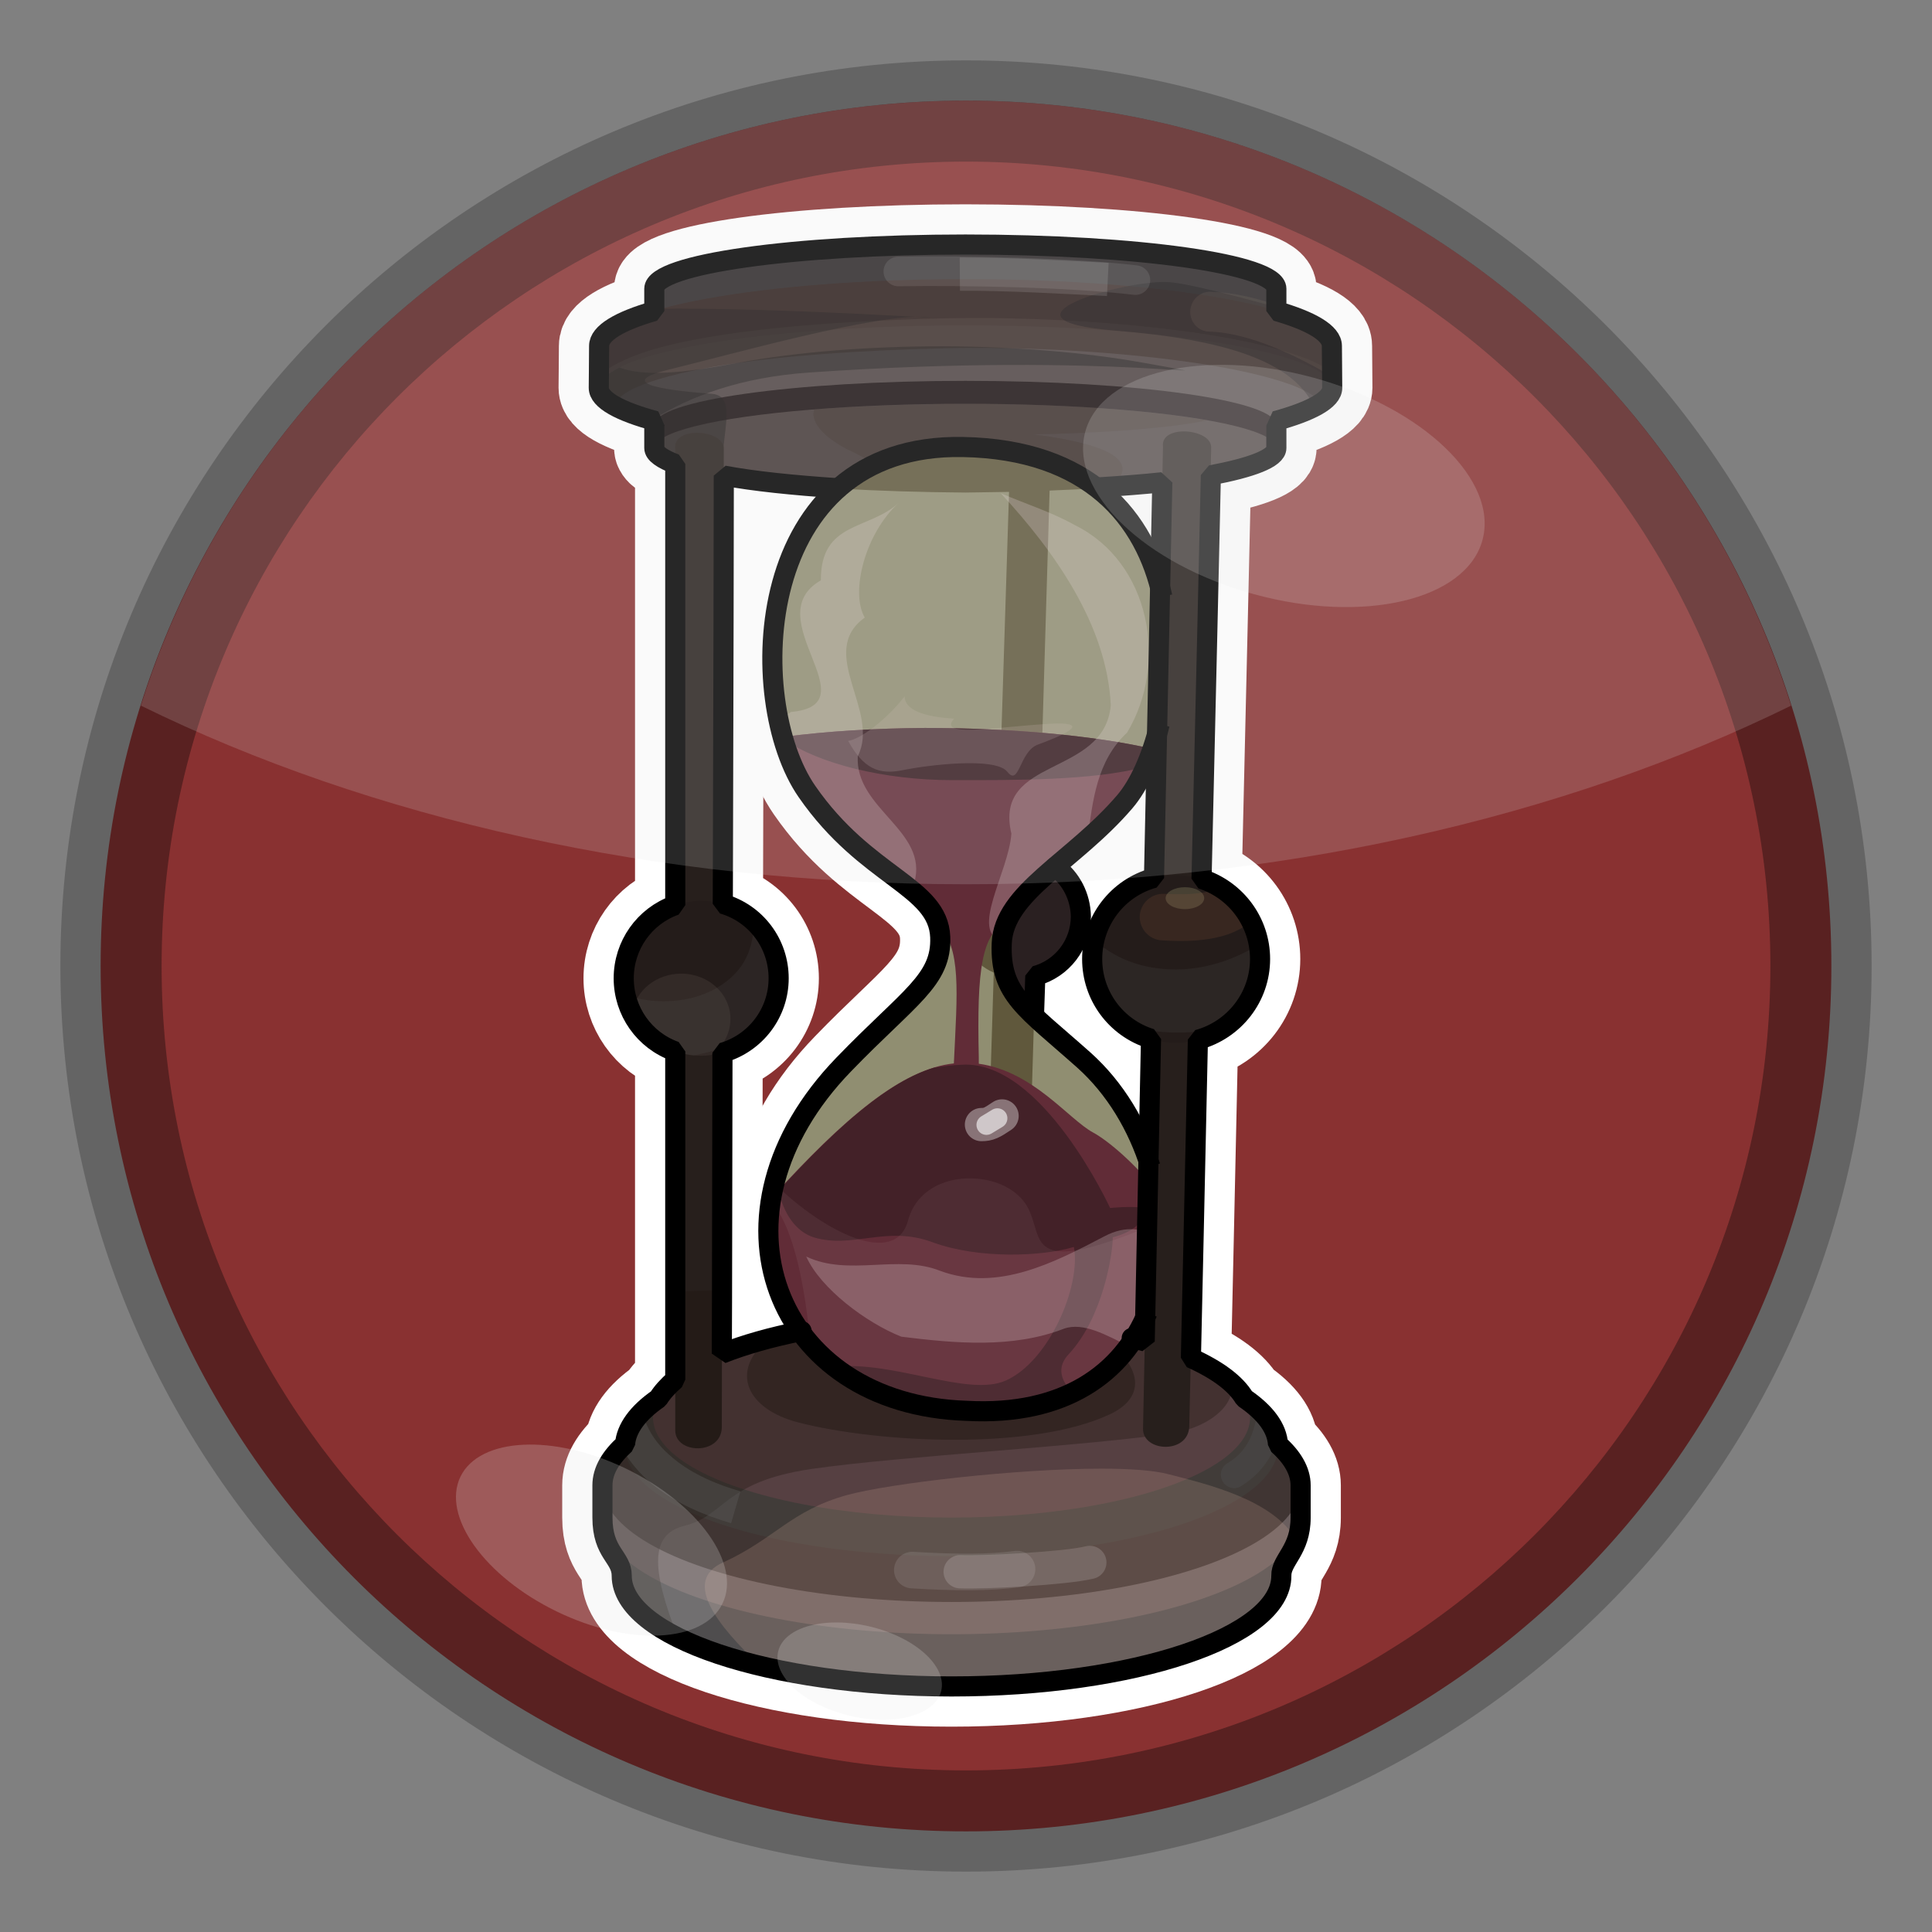<?xml version="1.0" encoding="UTF-8" standalone="no"?>
<!-- Created with Inkscape (http://www.inkscape.org/) -->
<svg
   xmlns:svg="http://www.w3.org/2000/svg"
   xmlns="http://www.w3.org/2000/svg"
   version="1.0"
   width="100%"
   height="100%"
   viewBox="0 0 48 48"
   id="svg2383">
  <rect x="0" y="0" width="48" height="48" fill="#808080" stroke="none"/>
  <defs
     id="defs2385" />
  <path
     d="M 45.689,24 C 45.689,35.979 35.979,45.689 24,45.689 C 12.021,45.689 2.311,35.979 2.311,24 C 2.311,12.021 12.021,2.311 24,2.311 C 35.979,2.311 45.689,12.021 45.689,24 L 45.689,24 z"
     id="path2393"
     style="fill:#592121;fill-opacity:1;fill-rule:evenodd;stroke:none;stroke-width:2;stroke-linecap:butt;stroke-linejoin:miter;marker:none;marker-start:none;marker-mid:none;marker-end:none;stroke-miterlimit:4;stroke-dasharray:none;stroke-dashoffset:0;stroke-opacity:1;visibility:visible;display:inline;overflow:visible;enable-background:accumulate" />
  <path
     d="M 43.985,24 C 43.985,35.037 35.037,43.985 24,43.985 C 12.963,43.985 4.015,35.037 4.015,24 C 4.015,12.963 12.963,4.015 24,4.015 C 35.037,4.015 43.985,12.963 43.985,24 L 43.985,24 z"
     id="path3464"
     style="fill:#893131;fill-opacity:1;fill-rule:evenodd;stroke:none;stroke-width:2;stroke-linecap:butt;stroke-linejoin:miter;marker:none;marker-start:none;marker-mid:none;marker-end:none;stroke-miterlimit:4;stroke-dasharray:none;stroke-dashoffset:0;stroke-opacity:1;visibility:visible;display:inline;overflow:visible;enable-background:accumulate" />
  <g
     transform="matrix(0.826,0,0,0.826,3.544,3.358)"
     id="layer3"
     style="display:inline">
    <path
       d="M 24.75,3.29 C 19.58,3.29 15.39,3.88 15.39,4.62 L 15.39,5.29 C 14.35,5.59 13.73,5.95 13.73,6.34 C 13.73,6.86 13.72,7.31 13.72,7.6 C 13.72,7.97 14.36,8.31 15.43,8.6 C 15.41,8.64 15.39,8.68 15.39,8.72 L 15.39,9.41 C 15.39,9.58 15.63,9.74 16.02,9.89 L 16.02,23.16 C 15.09,23.49 14.47,24.37 14.47,25.36 C 14.47,26.35 15.09,27.23 16.02,27.56 L 16.02,37.43 C 15.8,37.62 15.63,37.81 15.51,38 C 14.89,38.43 14.55,38.9 14.51,39.37 C 14.08,39.76 13.83,40.17 13.83,40.61 L 13.83,41.58 C 13.83,42.66 14.41,42.76 14.41,43.33 C 14.41,45.17 18.85,46.66 24.33,46.66 C 29.81,46.66 34.26,45.17 34.25,43.33 C 34.24,42.85 34.83,42.57 34.83,41.58 L 34.83,40.61 C 34.83,40.18 34.58,39.76 34.15,39.38 C 34.12,38.89 33.77,38.42 33.14,37.99 C 32.88,37.55 32.33,37.14 31.53,36.78 C 31.57,35.15 31.64,31.72 31.74,27.21 C 32.84,26.91 33.61,25.92 33.61,24.78 C 33.61,23.68 32.9,22.71 31.85,22.37 C 31.99,16.43 32.11,11.17 32.13,10.23 C 33.35,10 34.1,9.72 34.1,9.41 L 34.1,8.72 C 34.1,8.68 34.09,8.64 34.07,8.6 C 35.13,8.31 35.78,7.97 35.78,7.6 C 35.78,7.09 35.77,6.71 35.77,6.34 C 35.77,5.95 35.14,5.59 34.1,5.29 L 34.1,4.62 C 34.1,3.88 29.92,3.29 24.75,3.29 L 24.75,3.29 z M 28.81,10.59 C 29.45,10.55 30.11,10.5 30.67,10.44 L 30.42,22.34 C 29.32,22.64 28.56,23.64 28.56,24.78 C 28.56,25.88 29.27,26.85 30.33,27.18 L 30.14,36.28 C 30.01,36.25 29.88,36.21 29.75,36.18 M 19.82,35.97 C 18.91,36.15 18.1,36.38 17.42,36.65 C 17.43,34.95 17.43,31.82 17.44,27.6 C 18.44,27.31 19.13,26.4 19.13,25.36 C 19.13,24.32 18.45,23.41 17.45,23.12 C 17.47,16.77 17.48,11.19 17.48,10.24 C 18.39,10.41 19.57,10.53 20.91,10.62"
       id="path3571"
       style="fill:none;fill-opacity:1;stroke:#ffffff;stroke-width:2.42;stroke-linecap:round;stroke-linejoin:bevel;stroke-miterlimit:4;stroke-dasharray:none;stroke-opacity:1;display:inline" />
    <path
       d="M 30.31,31.02 C 29.93,29.81 29.26,28.67 28.31,27.82 C 26.56,26.26 25.78,25.85 25.84,24.31 C 25.9,22.77 28,21.85 29.54,20.05 C 29.97,19.55 30.35,18.71 30.59,17.72 M 30.67,13.88 C 30.16,11.53 28.48,9.45 24.67,9.38 C 18.32,9.26 18.08,17 19.98,19.74 C 21.77,22.33 23.93,22.58 23.99,24.12 C 24.04,25.42 23.06,25.91 21.09,27.95 C 16.75,32.43 18.99,38.19 24.79,38.37 C 27.74,38.53 29.48,37.22 30.22,35.42"
       id="path3573"
       style="fill:none;fill-rule:evenodd;stroke:#ffffff;stroke-width:2.42;stroke-linecap:butt;stroke-linejoin:miter;stroke-miterlimit:4;stroke-dasharray:none;stroke-opacity:1;display:inline" />
    <path
       d="M 26.81,26.47 L 26.85,25.29 C 27.66,25.07 28.22,24.34 28.22,23.5 C 28.21,22.91 27.93,22.35 27.45,22.01"
       id="path3575"
       style="fill:none;fill-opacity:1;stroke:#ffffff;stroke-width:2.42;stroke-linecap:round;stroke-linejoin:bevel;stroke-miterlimit:4;stroke-dasharray:none;stroke-opacity:1;display:inline" />
    <path
       d="M 24.75,3.29 C 19.58,3.29 15.39,3.88 15.39,4.62 C 15.39,4.91 15.39,5.29 15.39,5.55 C 15.39,6.28 19.58,6.88 24.75,6.88 C 29.92,6.88 34.1,6.28 34.1,5.55 C 34.1,5.28 34.1,4.97 34.1,4.62 C 34.1,3.88 29.92,3.29 24.75,3.29 L 24.75,3.29 z"
       id="ellipse4801"
       style="fill:#2a2627;fill-opacity:1;stroke:none" />
    <path
       d="M 24.75,4.33 C 18.66,4.33 13.73,5.23 13.73,6.34 C 13.73,6.97 13.72,7.26 13.72,7.6 C 13.72,8.65 18.66,9.49 24.75,9.49 C 30.84,9.49 35.77,8.65 35.78,7.6 C 35.78,7.27 35.77,6.88 35.77,6.34 C 35.77,5.23 30.84,4.33 24.75,4.33 L 24.75,4.33 z"
       id="ellipse4799"
       style="fill:#2c1d1a;fill-opacity:1;stroke:none" />
    <ellipse
       cx="24.75"
       cy="7.6"
       rx="11.02"
       ry="1.88"
       id="ellipse4797"
       style="fill:#4d4342;fill-opacity:1;stroke:none" />
    <path
       d="M 26.05,5.51 C 25.37,5.49 24.71,5.5 24.08,5.51 C 21.56,5.57 18.97,5.74 16.99,6.08 C 16,6.25 15.16,6.46 14.52,6.75 C 14.21,6.89 13.94,7.04 13.72,7.25 C 13.72,7.25 13.72,7.26 13.72,7.26 C 13.72,7.36 13.72,7.52 13.72,7.6 C 13.72,7.76 13.86,7.92 14.08,8.07 L 14.25,8.07 C 14.25,8.03 14.26,7.99 14.36,7.89 C 14.45,7.8 14.63,7.68 14.89,7.57 C 15.4,7.34 16.19,7.14 17.14,6.97 C 19.04,6.64 21.6,6.47 24.1,6.41 C 26.58,6.35 29.51,6.52 31.79,6.87 C 32.92,7.04 33.9,7.27 34.55,7.51 C 34.87,7.63 35.11,7.76 35.24,7.86 C 35.36,7.96 35.34,7.98 35.34,7.96 L 35.54,7.97 C 35.68,7.85 35.78,7.73 35.78,7.6 C 35.78,7.42 35.77,7.3 35.77,7.14 C 35.53,6.95 35.23,6.8 34.86,6.67 C 34.11,6.39 33.09,6.16 31.92,5.98 C 30.17,5.71 28.06,5.55 26.05,5.51 z"
       id="p4269"
       style="font-size:medium;font-style:normal;font-variant:normal;font-weight:normal;font-stretch:normal;text-indent:0;text-align:start;text-decoration:none;line-height:normal;letter-spacing:normal;word-spacing:normal;text-transform:none;direction:ltr;block-progression:tb;writing-mode:lr-tb;text-anchor:start;opacity:1;fill:#3a2b28;fill-opacity:0.84;fill-rule:evenodd;stroke:none;visibility:visible;display:inline;overflow:visible;enable-background:accumulate;font-family:sans-serif" />
    <path
       d="M 24.75,7.39 C 19.58,7.39 15.38,7.98 15.39,8.72 C 15.39,8.95 15.39,9.25 15.39,9.41 C 15.39,10.15 19.58,10.75 24.75,10.75 C 29.92,10.74 34.1,10.15 34.1,9.41 C 34.1,9.24 34.1,8.94 34.1,8.72 C 34.11,7.98 29.92,7.39 24.75,7.39 L 24.75,7.39 z"
       id="ellipse4795"
       style="fill:#1b1112;fill-opacity:1;stroke:none" />
    <ellipse
       cx="24.75"
       cy="9.41"
       rx="9.35"
       ry="1.33"
       id="p4793"
       style="fill:#433836;fill-opacity:1;stroke:none" />
    <path
       d="M 15.39,5.22 L 15.39,5.29 C 14.35,5.59 13.73,5.95 13.73,6.34 C 13.73,6.86 13.72,7.31 13.72,7.6 C 13.72,7.97 14.36,8.31 15.43,8.6 C 15.41,8.64 15.39,8.68 15.39,8.72 L 15.39,9.41 C 15.39,9.58 15.63,9.74 16.02,9.89 L 16.02,11.54 L 17.48,11.31 C 17.48,11.2 17.48,10.59 17.48,10.52 C 17.26,9.24 18,7.85 17.12,7.78 C 16.07,7.7 14.01,7.5 15.83,7.05 C 17.65,6.61 22.11,5.35 23.56,5.47 C 24.81,5.58 19.46,5.18 15.39,5.22 z"
       id="p4218"
       style="fill:#100c0d;fill-opacity:0.43;fill-rule:evenodd;stroke:none;display:inline" />
    <path
       d="M 24.75,8.08 C 23.16,8.09 21.59,8.14 20.2,8.25 C 20.05,8.67 20.62,9.19 21.34,9.52 C 22.14,9.9 22.59,10.29 22.22,10.69 C 23.04,10.73 23.89,10.74 24.75,10.74 C 26.27,10.74 27.76,10.69 29.11,10.59 C 29.82,10.02 29.7,9.37 26.8,9 C 28.31,8.98 30.76,8.85 32.01,8.58 C 30.23,8.26 27.56,8.08 24.75,8.08 z"
       id="p4224"
       style="fill:#2c1d1a;fill-opacity:0.29;fill-rule:evenodd;stroke:none;display:inline" />
    <path
       d="M 24.79,38.37 C 18.99,38.19 16.75,32.43 21.09,27.95 C 23.07,25.91 24.04,25.42 23.99,24.12 C 23.93,22.58 21.77,22.33 19.98,19.74 C 18.08,17 18.32,9.26 24.67,9.38 C 32.38,9.53 31.39,17.89 29.54,20.05 C 28,21.85 25.9,22.77 25.84,24.31 C 25.78,25.85 26.56,26.26 28.31,27.82 C 31.98,31.11 31.7,38.74 24.79,38.37 L 24.79,38.37 z"
       id="p4942"
       style="fill:#7b7b7b;fill-opacity:1;fill-rule:evenodd;stroke:none;display:inline" />
    <ellipse
       cx="24.33"
       cy="43.33"
       rx="9.92"
       ry="3.32"
       id="ellipse4779"
       style="fill:#4f4d4e;fill-opacity:1;stroke:none" />
    <ellipse
       cx="24.33"
       cy="41.58"
       rx="10.5"
       ry="3.51"
       id="ellipse4777"
       style="fill:#6a5e5e;fill-opacity:1;stroke:none" />
    <ellipse
       cx="24.33"
       cy="40.61"
       rx="10.5"
       ry="3.51"
       id="ellipse4775"
       style="fill:#403533;fill-opacity:1;stroke:none" />
    <ellipse
       cx="24.33"
       cy="39.45"
       rx="9.82"
       ry="3.29"
       id="ellipse4773"
       style="fill:#413c39;fill-opacity:1;stroke:none" />
    <ellipse
       cx="24.33"
       cy="38.57"
       rx="8.98"
       ry="3.01"
       id="p4771"
       style="fill:#564042;fill-opacity:1;stroke:none" />
    <path
       d="M 16.02,9.43 L 16.02,38.96 C 16.02,39.67 17.39,39.71 17.42,38.88 C 17.42,38.88 17.48,10.01 17.48,9.43 C 17.48,8.84 15.93,8.75 16.02,9.43 L 16.02,9.43 z"
       id="p4781"
       style="fill:#271f1c;fill-opacity:1;fill-rule:evenodd;stroke:none;display:inline" />
    <path
       d="M 24.67,9.38 C 23.04,9.35 21.82,9.84 20.92,10.63 C 22.13,10.7 23.43,10.74 24.75,10.75 C 25.19,10.74 25.62,10.74 26.06,10.73 L 25.71,21.77 C 24.99,22.04 24.51,22.73 24.51,23.5 C 24.51,24.23 24.94,24.9 25.6,25.19 L 25.25,36.52 L 26.51,36.61 L 26.85,25.29 C 27.66,25.07 28.22,24.34 28.22,23.5 C 28.21,22.71 27.71,22 26.95,21.75 L 27.28,10.69 C 27.76,10.67 28.23,10.65 28.68,10.62 C 27.73,9.89 26.44,9.41 24.67,9.38 z"
       id="p4789"
       style="fill:#2a2021;fill-opacity:1;stroke:none" />
    <path
       d="M 24.33,35.56 C 22.34,35.56 20.41,35.79 18.83,36.2 C 17.63,37.19 18.18,38.32 19.72,38.72 C 22.14,39.34 26.74,39.57 29.08,38.48 C 30.38,37.88 29.96,36.74 28.4,35.89 C 27.14,35.68 25.75,35.56 24.33,35.56 L 24.33,35.56 z"
       id="p5041"
       style="fill:#201611;fill-opacity:0.44;fill-rule:evenodd;stroke:none;display:inline" />
    <path
       d="M 17.43,34.74 C 16.94,34.75 16.47,34.77 16.02,34.79 L 16.02,37.43 C 15.8,37.62 15.63,37.81 15.51,38 C 14.89,38.43 14.55,38.9 14.51,39.37 C 14.08,39.76 13.83,40.17 13.83,40.61 L 13.83,41.58 C 13.83,42.66 14.41,42.76 14.41,43.33 C 14.41,44.02 15.03,44.66 16.1,45.19 C 15.29,43.11 15.26,42.09 16.29,41.83 C 17.54,41.52 17.46,40.51 20.11,40.12 C 22.76,39.73 28.61,39.42 31.03,39.03 C 32,38.87 32.87,38.25 32.75,37.54 C 32.45,37.27 32.04,37.01 31.53,36.78 C 31.53,36.71 31.54,36.43 31.54,36.35 C 31.18,36.17 30.7,36 30.15,35.84 L 30.14,36.28 C 28.52,35.82 26.46,35.56 24.33,35.56 C 21.66,35.56 19.13,35.96 17.42,36.65 C 17.42,36.29 17.43,35.23 17.43,34.74 L 17.43,34.74 z"
       id="p5047"
       style="fill:#201611;fill-opacity:0.34;fill-rule:evenodd;stroke:none" />
    <path
       d="M 24.79,38.37 C 18.99,38.19 16.75,32.43 21.09,27.95 C 23.07,25.91 24.04,25.42 23.99,24.12 C 23.93,22.58 21.77,22.33 19.98,19.74 C 18.08,17 18.32,9.26 24.67,9.38 C 32.38,9.53 31.39,17.89 29.54,20.05 C 28,21.85 25.9,22.77 25.84,24.31 C 25.78,25.85 26.56,26.26 28.31,27.82 C 31.98,31.11 31.7,38.74 24.79,38.37 L 24.79,38.37 z"
       id="p5167"
       style="fill:#adaa63;fill-opacity:0.41;fill-rule:evenodd;stroke:none;display:inline" />
    <path
       d="M 23.53,17.83 C 22.03,17.84 20.56,17.93 19.26,18.1 C 19.44,18.74 19.68,19.31 19.98,19.74 C 21.61,22.09 23.52,22.52 23.91,23.73 C 24.64,24.43 24.5,25.78 24.4,27.92 C 22.83,28.09 21.1,29.56 18.92,31.96 C 18.35,35.28 20.66,38.24 24.79,38.37 C 29.55,38.63 31.17,35.08 30.5,31.77 C 29.88,30.96 29.05,30.25 28.59,30 C 27.85,29.6 26.79,28.16 25.15,27.93 C 25.15,27.86 25.15,27.81 25.15,27.74 C 25.09,25.06 25.23,24.01 26.03,23.62 C 26.57,22.46 28.24,21.57 29.54,20.05 C 29.86,19.68 30.15,19.12 30.37,18.46 C 28.6,18.05 26.06,17.83 23.53,17.83 L 23.53,17.83 z"
       id="p5107"
       style="fill:#612c37;fill-opacity:1;fill-rule:evenodd;stroke:none;display:inline" />
    <path
       d="M 28.84,40.11 C 26.28,40.11 22.49,40.55 21.2,40.9 C 19.49,41.37 19.02,42.22 17.46,42.93 C 16.2,43.49 17.33,44.86 18.55,46.02 C 20.18,46.42 22.17,46.66 24.33,46.66 C 29.81,46.66 34.26,45.17 34.25,43.33 C 34.24,42.99 34.54,42.74 34.71,42.27 C 34.02,41.04 31.99,40.57 30.87,40.28 C 30.42,40.16 29.7,40.11 28.84,40.11 z"
       id="p5030"
       style="fill:#e6b9a4;fill-opacity:0.18;fill-rule:evenodd;stroke:none;display:inline" />
    <circle
       cx="16.8"
       cy="25.36"
       r="2.33"
       id="p4767"
       style="fill:#241c1a;fill-opacity:1;stroke:none" />
    <path
       d="M 16.2,25.22 C 15.45,25.22 14.82,25.73 14.72,26.41 C 15.12,27.2 15.92,27.69 16.8,27.69 C 16.9,27.69 17,27.68 17.1,27.67 C 17.47,27.41 17.68,27.01 17.68,26.58 C 17.68,25.83 17.02,25.22 16.2,25.22 L 16.2,25.22 z"
       id="p5055"
       style="fill:#85716c;fill-opacity:0.16;stroke:none" />
    <path
       d="M 18.38,23.65 C 18.39,24.66 17.93,25.27 17.25,25.66 C 16.52,26.08 15.48,26.18 14.53,25.87 C 14.75,26.85 15.57,27.58 16.57,27.68 C 16.57,27.68 16.57,27.68 16.57,27.68 C 17.11,27.58 17.63,27.41 18.1,27.14 C 18.32,27.01 18.53,26.84 18.73,26.67 C 18.99,26.28 19.13,25.82 19.13,25.36 C 19.13,24.71 18.86,24.09 18.38,23.65 L 18.38,23.65 z"
       id="p5060"
       style="font-size:medium;font-style:normal;font-variant:normal;font-weight:normal;font-stretch:normal;text-indent:0;text-align:start;text-decoration:none;line-height:normal;letter-spacing:normal;word-spacing:normal;text-transform:none;direction:ltr;block-progression:tb;writing-mode:lr-tb;text-anchor:start;opacity:1;fill:#646464;fill-opacity:0.13;fill-rule:evenodd;stroke:none;visibility:visible;display:inline;overflow:visible;enable-background:accumulate;font-family:sans-serif" />
    <path
       d="M 15.03,38.41 C 14.71,38.72 14.54,39.04 14.51,39.37 C 14.47,39.41 14.44,39.44 14.41,39.48 C 14.65,39.91 14.96,40.27 15.31,40.56 C 16.06,41.18 16.95,41.53 17.7,41.75 L 17.98,40.79 C 17.31,40.6 16.53,40.28 15.95,39.79 C 15.51,39.43 15.18,38.99 15.03,38.41 z"
       id="p5083"
       style="font-size:medium;font-style:normal;font-variant:normal;font-weight:normal;font-stretch:normal;text-indent:0;text-align:start;text-decoration:none;line-height:normal;letter-spacing:normal;word-spacing:normal;text-transform:none;direction:ltr;block-progression:tb;writing-mode:lr-tb;text-anchor:start;opacity:1;fill:#5f5f5f;fill-opacity:0.36;fill-rule:evenodd;stroke:none;visibility:visible;display:inline;overflow:visible;enable-background:accumulate;font-family:sans-serif" />
    <path
       d="M 23.53,17.83 C 22.03,17.84 20.57,17.93 19.27,18.1 C 19.27,18.12 19.27,18.13 19.28,18.14 C 19.28,18.15 19.28,18.16 19.29,18.17 C 20.31,18.9 22.3,19.4 24.35,19.4 C 26.2,19.4 28.57,19.42 30.15,19 C 30.22,18.84 30.29,18.69 30.35,18.51 C 30.36,18.49 30.36,18.48 30.37,18.46 C 28.6,18.05 26.05,17.83 23.53,17.83 L 23.53,17.83 z"
       id="p5150"
       style="fill:#351a20;fill-opacity:1;fill-rule:evenodd;stroke:none;display:inline" />
    <path
       d="M 24.64,27.96 C 24.33,27.97 24.08,28.01 23.8,28.05 C 22.44,28.46 20.94,29.78 19.14,31.74 C 19.26,32.44 19.67,32.99 20.18,33.15 C 21.35,33.51 22.37,32.78 23.76,33.3 C 25.15,33.81 27.06,33.73 28.01,33.44 C 28.23,34.61 27.27,36.88 25.96,37.46 C 24.83,37.96 22.64,36.87 20.83,37.04 C 21.33,37.43 21.92,37.75 22.58,37.98 C 22.89,38.09 23.22,38.17 23.56,38.24 C 23.61,38.24 23.66,38.25 23.71,38.26 C 24.06,38.32 24.41,38.36 24.79,38.37 C 25.1,38.39 25.4,38.39 25.69,38.37 C 25.76,38.37 25.83,38.36 25.9,38.35 C 26.11,38.33 26.31,38.32 26.51,38.28 C 26.58,38.27 26.65,38.25 26.72,38.23 C 26.9,38.2 27.08,38.16 27.25,38.1 C 27.32,38.08 27.39,38.05 27.46,38.03 C 27.61,37.97 27.76,37.92 27.9,37.85 C 27.93,37.84 27.95,37.83 27.97,37.82 C 27.63,37.48 27.47,37.07 27.86,36.66 C 28.88,35.56 29.18,33.66 29.18,33.15 C 29.76,33 30.13,32.71 30.2,32.27 C 29.69,32.2 29.1,32.27 29.1,32.27 C 29.1,32.27 27.05,27.81 24.64,27.96 L 24.64,27.96 z"
       id="p5148"
       style="fill:#432128;fill-opacity:1;fill-rule:evenodd;stroke:none;display:inline" />
    <path
       d="M 25.12,31.39 C 24.24,31.3 23.28,31.68 23.02,32.65 C 22.64,34.06 20.51,33.01 19,31.53 C 18.96,31.71 18.93,31.89 18.9,32.08 C 19.63,32.87 19.95,34.88 20.08,36.34 C 21.11,37.52 22.72,38.31 24.79,38.37 C 27.74,38.53 29.48,37.22 30.22,35.42 L 30.27,32.83 C 26.18,34.51 27.26,32.96 26.47,32.03 C 26.16,31.66 25.66,31.44 25.12,31.39 L 25.12,31.39 z"
       id="p4281"
       style="fill:#cdbab6;fill-opacity:0.08;fill-rule:evenodd;stroke:none;display:inline" />
    <path
       d="M 24.07,6.35 C 21.91,6.35 19.74,6.51 17.89,6.85 C 16.21,7.17 15.08,7.26 14.34,6.99 C 13.94,7.19 13.72,7.39 13.72,7.6 C 13.72,7.95 14.27,8.28 15.31,8.58 C 16.51,7.82 18.04,7.28 20.04,7.14 C 29.35,6.49 33.65,7.5 30.12,6.85 C 28.36,6.53 26.23,6.36 24.07,6.35 L 24.07,6.35 z"
       id="p4248"
       style="fill:#100c0d;fill-opacity:0.43;fill-rule:evenodd;stroke:none;display:inline" />
    <path
       d="M 30.85,4.42 C 29.56,4.34 25.27,5.56 29.27,5.88 C 32.59,6.15 34.6,6.81 35.24,8.17 C 35.58,7.99 35.78,7.8 35.78,7.6 C 35.78,7.09 35.77,6.71 35.77,6.34 C 35.77,5.95 35.14,5.59 34.1,5.29 L 34.1,5.17 C 32.73,4.8 31.39,4.45 30.85,4.42 z"
       id="p4255"
       style="fill:#100c0d;fill-opacity:0.47;fill-rule:evenodd;stroke:none;display:inline" />
    <path
       d="M 25.81,10.77 C 27.42,12.51 29.01,14.74 29.12,17.15 C 28.92,19.33 25.58,18.67 26.13,21.01 C 26.05,22.17 24.85,23.98 25.86,24.24 C 25.95,23.09 27.17,22.28 28.42,21.16 C 28.58,20.02 28.69,18.83 29.61,17.97 C 30.86,15.89 30.31,12.85 28.04,11.73 C 27.33,11.33 26.55,11.09 25.81,10.77 z M 22.74,11.06 C 21.84,11.89 20.39,11.61 20.4,13.39 C 18.45,14.51 21.94,17.13 19.5,17.35 C 19.35,17.44 19.24,17.55 19.15,17.67 C 19.33,18.49 19.61,19.21 19.98,19.74 C 21.07,21.32 22.29,22.02 23.09,22.68 C 23.13,22.62 23.17,22.56 23.21,22.48 C 23.65,20.92 21.42,20.27 21.51,18.68 C 22.2,17.32 20.26,15.56 21.72,14.51 C 21.28,13.76 21.72,11.99 22.74,11.06 z M 29.82,32.91 C 29.55,32.89 29.25,32.95 28.93,33.12 C 27.42,33.91 25.72,34.8 23.99,34.16 C 22.71,33.65 21.25,34.34 19.96,33.73 C 20.39,34.69 21.76,35.72 22.82,36.14 C 24.43,36.34 26.16,36.5 27.71,35.9 C 28.29,35.69 29,36.1 29.65,36.42 C 30.3,35.53 30.62,34.43 30.63,33.27 C 30.4,33.07 30.13,32.93 29.82,32.91 z"
       id="p5115"
       style="fill:#e2d1d5;fill-opacity:0.27;fill-rule:evenodd;stroke:none;display:inline" />
    <path
       d="M 21.22,18.22 C 21.68,19.05 22.14,19.25 22.86,19.1 C 23.59,18.95 25.65,18.69 26.01,19.15 C 26.37,19.61 26.37,18.53 26.93,18.33 C 27.5,18.12 28.79,17.61 27.19,17.71 C 25.59,17.81 23.89,18.12 24.41,17.55 C 23.53,17.5 22.92,17.3 22.92,16.88 C 22.35,17.61 21.58,18.17 21.22,18.22 L 21.22,18.22 z"
       id="p4284"
       style="fill:#cdbab6;fill-opacity:0.19;fill-rule:evenodd;stroke:none;display:inline" />
    <path
       d="M 33.54,38.31 C 33.52,38.47 33.5,38.62 33.46,38.76 C 33.33,39.3 33.08,39.67 32.64,39.94 C 32.51,40.01 32.43,40.14 32.43,40.29 C 32.43,40.44 32.51,40.58 32.65,40.65 C 32.78,40.72 32.94,40.71 33.06,40.62 C 33.58,40.3 33.93,39.83 34.13,39.27 C 34.08,38.94 33.88,38.62 33.54,38.31 z"
       id="p5039"
       style="font-size:medium;font-style:normal;font-variant:normal;font-weight:normal;font-stretch:normal;text-indent:0;text-align:start;text-decoration:none;line-height:normal;letter-spacing:normal;word-spacing:normal;text-transform:none;direction:ltr;block-progression:tb;writing-mode:lr-tb;text-anchor:start;opacity:1;fill:#4c4c4c;fill-opacity:0.51;fill-rule:evenodd;stroke:none;visibility:visible;display:inline;overflow:visible;enable-background:accumulate;font-family:sans-serif" />
    <path
       d="M 30.69,9.37 L 30.09,38.9 C 30.07,39.61 31.44,39.68 31.48,38.85 C 31.48,38.85 32.13,9.98 32.14,9.4 C 32.16,8.82 30.6,8.69 30.69,9.37 L 30.69,9.37 z"
       id="p4787"
       style="fill:#271f1c;fill-opacity:1;fill-rule:evenodd;stroke:none;display:inline" />
    <path
       d="M 23.15,43.16 C 24.45,43.24 25.5,43.24 26.3,43.13"
       id="p5037"
       style="fill:none;fill-rule:evenodd;stroke:#ececec;stroke-width:1.1;stroke-linecap:round;stroke-linejoin:miter;stroke-miterlimit:4;stroke-dasharray:none;stroke-opacity:0.12;display:inline" />
    <path
       d="M 24.59,43.21 C 25.31,43.24 27.74,43.11 28.49,42.93"
       id="p5097"
       style="fill:none;fill-rule:evenodd;stroke:#ffffff;stroke-width:1px;stroke-linecap:round;stroke-linejoin:miter;stroke-opacity:0.16;display:inline" />
    <path
       d="M 24.58,4.18 C 25.99,4.17 27.83,4.28 29.03,4.34"
       id="p4220"
       style="fill:none;fill-rule:evenodd;stroke:#f6f6f6;stroke-width:1px;stroke-linecap:butt;stroke-linejoin:miter;stroke-opacity:0.13;display:inline" />
    <path
       d="M 32.12,4.71 C 31.79,4.7 31.52,4.97 31.51,5.3 C 31.5,5.63 31.76,5.91 32.09,5.91 C 33.34,5.94 34.87,6.72 35.77,7.26 C 35.77,6.94 35.77,6.61 35.77,6.34 C 35.77,5.95 35.14,5.59 34.1,5.29 L 34.1,5.11 C 33.48,4.89 32.8,4.73 32.12,4.71 z"
       id="p4262"
       style="font-size:medium;font-style:normal;font-variant:normal;font-weight:normal;font-stretch:normal;text-indent:0;text-align:start;text-decoration:none;line-height:normal;letter-spacing:normal;word-spacing:normal;text-transform:none;direction:ltr;block-progression:tb;writing-mode:lr-tb;text-anchor:start;opacity:1;fill:#a48266;fill-opacity:0.12;fill-rule:evenodd;stroke:none;visibility:visible;display:inline;overflow:visible;enable-background:accumulate;font-family:sans-serif" />
    <path
       d="M 22.73,4.1 C 24.82,4.07 27.91,4.13 29.86,4.36"
       id="p4277"
       style="fill:none;fill-rule:evenodd;stroke:#fefefe;stroke-width:0.89;stroke-linecap:round;stroke-linejoin:miter;stroke-miterlimit:4;stroke-dasharray:none;stroke-opacity:0.1;display:inline" />
    <path
       d="M 25.23,29.76 C 25.44,29.76 25.54,29.71 25.85,29.5"
       id="p4279"
       style="fill:none;fill-rule:evenodd;stroke:#ffffff;stroke-width:1px;stroke-linecap:round;stroke-linejoin:miter;stroke-opacity:0.37;display:inline" />
    <path
       d="M 25.38,29.77 L 25.71,29.57"
       id="p4290"
       style="fill:none;fill-rule:evenodd;stroke:#ffffff;stroke-width:0.6;stroke-linecap:round;stroke-linejoin:miter;stroke-miterlimit:4;stroke-dasharray:none;stroke-opacity:0.6;display:inline" />
    <circle
       cx="31.08"
       cy="24.78"
       r="2.52"
       id="p4769"
       style="fill:#241c1a;fill-opacity:1;stroke:none" />
    <ellipse
       cx="31.35"
       cy="22.95"
       rx="0.58"
       ry="0.33"
       id="p5081"
       style="fill:#edeaab;fill-opacity:0.18;stroke:none" />
    <path
       d="M 32.4,22.62 C 32.34,22.65 32.28,22.68 32.22,22.7 C 31.85,22.83 31.35,22.85 30.73,22.82 C 30.34,22.8 30.01,23.1 29.99,23.49 C 29.98,23.87 30.27,24.2 30.66,24.22 C 31.35,24.26 32.02,24.25 32.67,24.03 C 32.91,23.94 33.13,23.82 33.35,23.67 C 33.14,23.24 32.81,22.87 32.4,22.62 L 32.4,22.62 z"
       id="p5074"
       style="font-size:medium;font-style:normal;font-variant:normal;font-weight:normal;font-stretch:normal;text-indent:0;text-align:start;text-decoration:none;line-height:normal;letter-spacing:normal;word-spacing:normal;text-transform:none;direction:ltr;block-progression:tb;writing-mode:lr-tb;text-anchor:start;opacity:1;fill:#925c3e;fill-opacity:0.18;fill-rule:evenodd;stroke:none;visibility:visible;display:inline;overflow:visible;enable-background:accumulate;font-family:sans-serif" />
    <path
       d="M 28.62,24.21 C 28.58,24.4 28.56,24.59 28.56,24.78 C 28.56,25.57 28.93,26.31 29.56,26.79 C 30.15,26.94 30.76,27.01 31.35,26.99 C 31.76,26.97 32.17,26.91 32.56,26.82 C 33.22,26.35 33.61,25.59 33.61,24.78 C 33.61,24.63 33.6,24.49 33.57,24.34 C 32.92,24.76 32.1,25.05 31.27,25.09 C 30.3,25.13 29.38,24.88 28.62,24.21 L 28.62,24.21 z"
       id="p5067"
       style="font-size:medium;font-style:normal;font-variant:normal;font-weight:normal;font-stretch:normal;text-indent:0;text-align:start;text-decoration:none;line-height:normal;letter-spacing:normal;word-spacing:normal;text-transform:none;direction:ltr;block-progression:tb;writing-mode:lr-tb;text-anchor:start;opacity:1;fill:#535353;fill-opacity:0.19;fill-rule:evenodd;stroke:none;visibility:visible;display:inline;overflow:visible;enable-background:accumulate;font-family:sans-serif" />
    <path
       d="M 24.75,3.29 C 19.58,3.29 15.39,3.88 15.39,4.62 L 15.39,5.29 C 14.35,5.59 13.73,5.95 13.73,6.34 C 13.73,6.86 13.72,7.31 13.72,7.6 C 13.72,7.97 14.36,8.31 15.43,8.6 C 15.41,8.64 15.39,8.68 15.39,8.72 L 15.39,9.41 C 15.39,9.58 15.63,9.74 16.02,9.89 L 16.02,23.16 C 15.09,23.49 14.47,24.37 14.47,25.36 C 14.47,26.35 15.09,27.23 16.02,27.56 L 16.02,37.43 C 15.8,37.62 15.63,37.81 15.51,38 C 14.89,38.43 14.55,38.9 14.51,39.37 C 14.08,39.76 13.83,40.17 13.83,40.61 L 13.83,41.58 C 13.83,42.66 14.41,42.76 14.41,43.33 C 14.41,45.17 18.85,46.66 24.33,46.66 C 29.81,46.66 34.26,45.17 34.25,43.33 C 34.24,42.85 34.83,42.57 34.83,41.58 L 34.83,40.61 C 34.83,40.18 34.58,39.76 34.15,39.38 C 34.12,38.89 33.77,38.42 33.14,37.99 C 32.88,37.55 32.33,37.14 31.53,36.78 C 31.57,35.15 31.64,31.72 31.74,27.21 C 32.84,26.91 33.61,25.92 33.61,24.78 C 33.61,23.68 32.9,22.71 31.85,22.37 C 31.99,16.43 32.11,11.17 32.13,10.23 C 33.35,10 34.1,9.72 34.1,9.41 L 34.1,8.72 C 34.1,8.68 34.09,8.64 34.07,8.6 C 35.13,8.31 35.78,7.97 35.78,7.6 C 35.78,7.09 35.77,6.71 35.77,6.34 C 35.77,5.95 35.14,5.59 34.1,5.29 L 34.1,4.62 C 34.1,3.88 29.92,3.29 24.75,3.29 L 24.75,3.29 z M 28.81,10.59 C 29.45,10.55 30.11,10.5 30.67,10.44 L 30.42,22.34 C 29.32,22.64 28.56,23.64 28.56,24.78 C 28.56,25.88 29.27,26.85 30.33,27.18 L 30.14,36.28 C 30.01,36.25 29.88,36.21 29.75,36.18 M 19.82,35.97 C 18.91,36.15 18.1,36.38 17.42,36.65 C 17.43,34.95 17.43,31.82 17.44,27.6 C 18.44,27.31 19.13,26.4 19.13,25.36 C 19.13,24.32 18.45,23.41 17.45,23.12 C 17.47,16.77 17.48,11.19 17.48,10.24 C 18.39,10.41 19.57,10.53 20.91,10.62"
       id="stroke01"
       style="fill:none;fill-opacity:1;stroke:#000000;stroke-width:0.605;stroke-linecap:round;stroke-linejoin:bevel;stroke-miterlimit:4;stroke-dasharray:none;stroke-opacity:1;display:inline" />
    <path
       d="M 30.31,31.02 C 29.93,29.81 29.26,28.67 28.31,27.82 C 26.56,26.26 25.78,25.85 25.84,24.31 C 25.9,22.77 28,21.85 29.54,20.05 C 29.97,19.55 30.35,18.71 30.59,17.72 M 30.67,13.88 C 30.16,11.53 28.48,9.45 24.67,9.38 C 18.32,9.26 18.08,17 19.98,19.74 C 21.77,22.33 23.93,22.58 23.99,24.12 C 24.04,25.42 23.06,25.91 21.09,27.95 C 16.75,32.43 18.99,38.19 24.79,38.37 C 27.74,38.53 29.48,37.22 30.22,35.42"
       id="stroke02"
       style="fill:none;fill-rule:evenodd;stroke:#000000;stroke-width:0.605;stroke-linecap:butt;stroke-linejoin:miter;stroke-miterlimit:4;stroke-dasharray:none;stroke-opacity:1;display:inline" />
    <path
       d="M 26.81,26.47 L 26.85,25.29 C 27.66,25.07 28.22,24.34 28.22,23.5 C 28.21,22.91 27.93,22.35 27.45,22.01"
       id="stroke03"
       style="fill:none;fill-opacity:1;stroke:#000000;stroke-width:0.605;stroke-linecap:round;stroke-linejoin:bevel;stroke-miterlimit:4;stroke-dasharray:none;stroke-opacity:1;display:inline" />
  </g>
  <g
     id="g3577">
    <path
       d="M 24,2.5 C 14.372,2.5 6.241,8.812 3.5,17.531 C 9.186,20.324 16.293,21.969 24,21.969 C 31.707,21.969 38.814,20.324 44.5,17.531 C 41.759,8.812 33.628,2.5 24,2.5 z"
       id="path3451"
       style="fill:#e6e6e6;fill-opacity:0.173;fill-rule:evenodd;stroke:none;stroke-width:2;stroke-linecap:butt;stroke-linejoin:miter;marker:none;marker-start:none;marker-mid:none;marker-end:none;stroke-miterlimit:4;stroke-dasharray:none;stroke-dashoffset:0;stroke-opacity:1;visibility:visible;display:inline;overflow:visible;enable-background:accumulate" />
    <path
       d="M 36.831,13.42 C 36.425,14.906 33.887,15.508 31.163,14.765 C 28.438,14.021 26.558,12.213 26.963,10.727 C 27.369,9.241 29.907,8.639 32.632,9.383 C 35.356,10.126 37.236,11.934 36.831,13.42 L 36.831,13.42 z"
       id="path3456"
       style="fill:#e6e6e6;fill-opacity:0.182;fill-rule:evenodd;stroke:none;stroke-width:2;stroke-linecap:butt;stroke-linejoin:miter;marker:none;marker-start:none;marker-mid:none;marker-end:none;stroke-miterlimit:4;stroke-dasharray:none;stroke-dashoffset:0;stroke-opacity:1;visibility:visible;display:inline;overflow:visible;enable-background:accumulate" />
    <path
       d="M 17.95,39.84 C 17.475,40.82 15.633,40.91 13.836,40.039 C 12.038,39.169 10.966,37.669 11.44,36.688 C 11.915,35.708 13.757,35.618 15.555,36.489 C 17.352,37.359 18.425,38.859 17.95,39.84 L 17.95,39.84 z"
       id="path3458"
       style="fill:#e6e6e6;fill-opacity:0.227;fill-rule:evenodd;stroke:none;stroke-width:2;stroke-linecap:butt;stroke-linejoin:miter;marker:none;marker-start:none;marker-mid:none;marker-end:none;stroke-miterlimit:4;stroke-dasharray:none;stroke-dashoffset:0;stroke-opacity:1;visibility:visible;display:inline;overflow:visible;enable-background:accumulate" />
    <path
       d="M 23.384,42.01 C 23.236,42.62 22.209,42.894 21.091,42.623 C 19.973,42.351 19.186,41.637 19.334,41.027 C 19.482,40.417 20.509,40.143 21.627,40.414 C 22.745,40.685 23.532,41.4 23.384,42.01 L 23.384,42.01 z"
       id="path3460"
       style="fill:#e6e6e6;fill-opacity:0.214;fill-rule:evenodd;stroke:none;stroke-width:2;stroke-linecap:butt;stroke-linejoin:miter;marker:none;marker-start:none;marker-mid:none;marker-end:none;stroke-miterlimit:4;stroke-dasharray:none;stroke-dashoffset:0;stroke-opacity:1;visibility:visible;display:inline;overflow:visible;enable-background:accumulate" />
  </g>
  <path
     d="M 46,24 C 46,36.15 36.15,46 24,46 C 11.85,46 2,36.15 2,24 C 2,11.85 11.85,2 24,2 C 36.15,2 46,11.85 46,24 L 46,24 z"
     id="path2400"
     style="fill:none;fill-opacity:1;fill-rule:evenodd;stroke:#646464;stroke-width:1;stroke-linecap:butt;stroke-linejoin:miter;marker:none;marker-start:none;marker-mid:none;marker-end:none;stroke-miterlimit:4;stroke-dasharray:none;stroke-dashoffset:0;stroke-opacity:1;visibility:visible;display:inline;overflow:visible;enable-background:accumulate" />
</svg>
